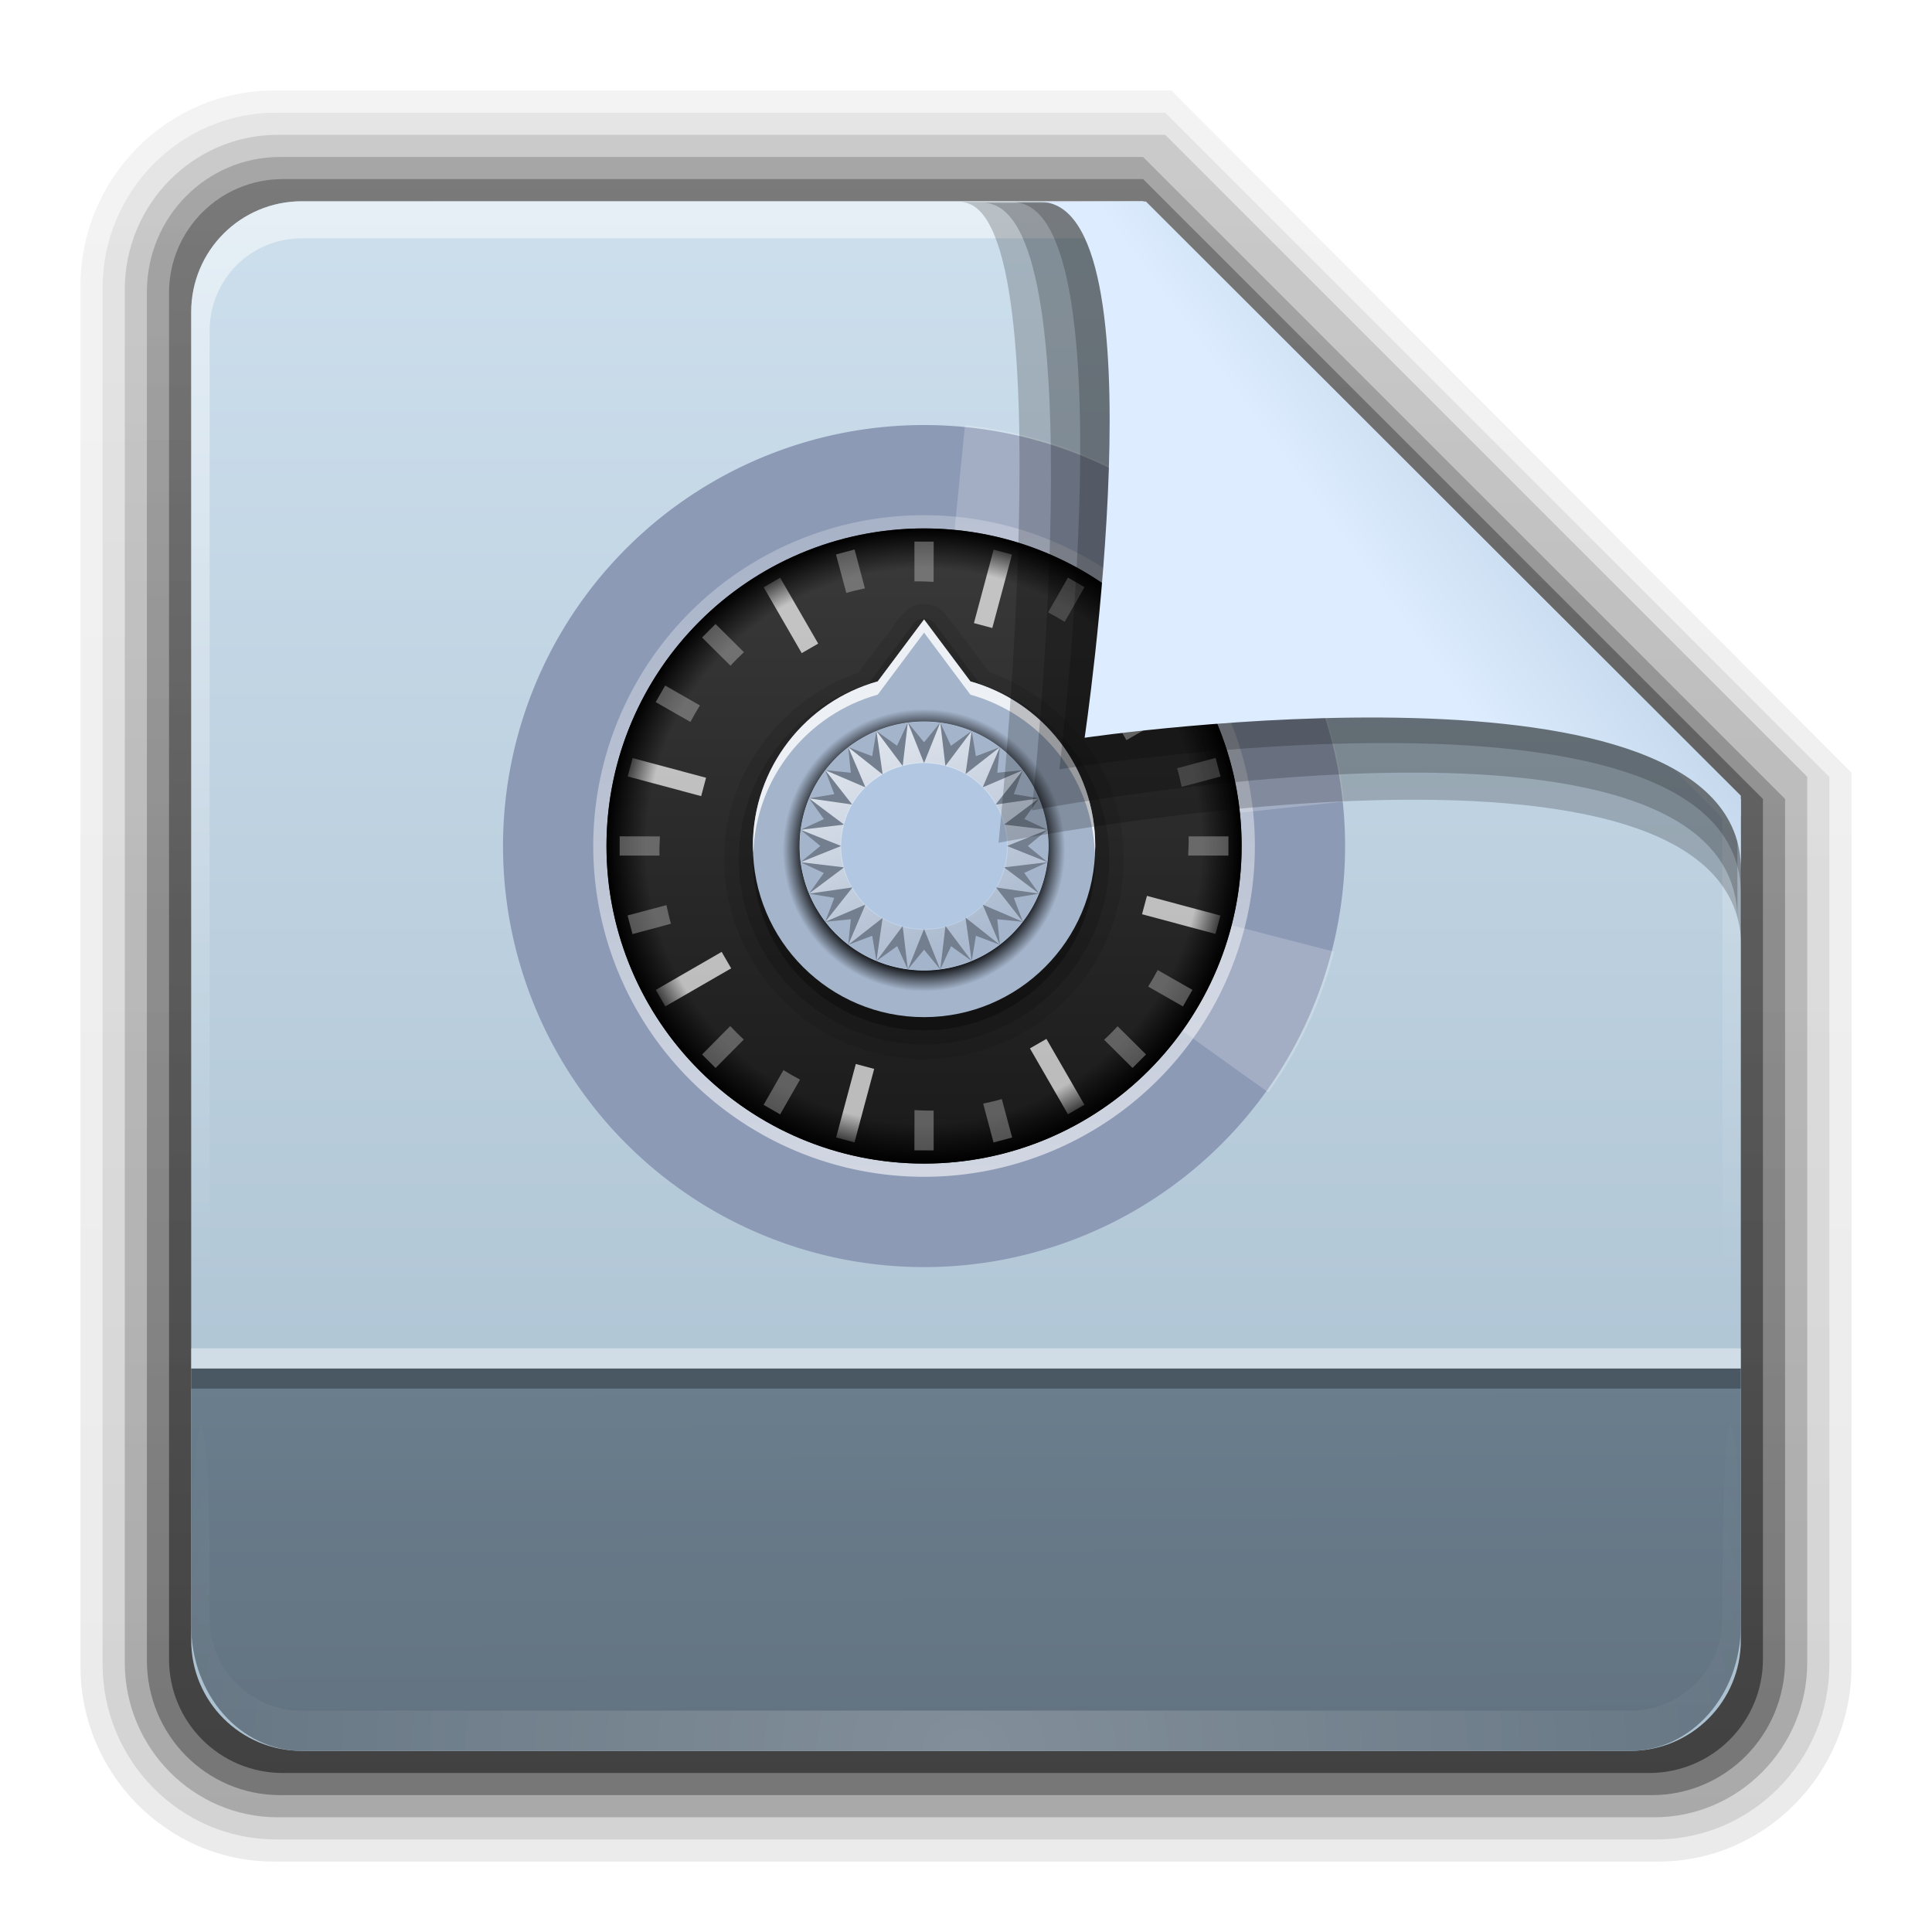 <?xml version="1.0" encoding="UTF-8" standalone="no"?>
<svg
   xmlns:dc="http://purl.org/dc/elements/1.1/"
   xmlns:cc="http://creativecommons.org/ns#"
   xmlns:rdf="http://www.w3.org/1999/02/22-rdf-syntax-ns#"
   xmlns:svg="http://www.w3.org/2000/svg"
   xmlns="http://www.w3.org/2000/svg"
   xmlns:xlink="http://www.w3.org/1999/xlink"
   xmlns:sodipodi="http://sodipodi.sourceforge.net/DTD/sodipodi-0.dtd"
   xmlns:inkscape="http://www.inkscape.org/namespaces/inkscape"
   id="svg2408"
   height="96"
   width="96"
   version="1.0"
   sodipodi:docname="encrypted.svg"
   inkscape:version="0.92.2 2405546, 2018-03-11">
  <sodipodi:namedview
     pagecolor="#ffffff"
     bordercolor="#666666"
     borderopacity="1"
     objecttolerance="10"
     gridtolerance="10"
     guidetolerance="10"
     inkscape:pageopacity="0"
     inkscape:pageshadow="2"
     inkscape:window-width="1920"
     inkscape:window-height="1011"
     id="namedview188"
     showgrid="false"
     inkscape:zoom="4.9166667"
     inkscape:cx="-12.689182"
     inkscape:cy="41.121339"
     inkscape:window-x="0"
     inkscape:window-y="32"
     inkscape:window-maximized="1"
     inkscape:current-layer="svg2408" />
  <defs
     id="defs2410">
    <linearGradient
       id="linearGradient3638">
      <stop
         offset="0"
         style="stop-color:#000000;stop-opacity:1"
         id="stop3640" />
      <stop
         offset="0.259"
         style="stop-color:#000000;stop-opacity:0.498"
         id="stop3646" />
      <stop
         offset="1"
         style="stop-color:#000000;stop-opacity:0"
         id="stop3642" />
    </linearGradient>
    <linearGradient
       id="linearGradient3619">
      <stop
         offset="0"
         style="stop-color:#ffffff;stop-opacity:1"
         id="stop3621" />
      <stop
         offset="0.296"
         style="stop-color:#ffffff;stop-opacity:0.498"
         id="stop3627" />
      <stop
         offset="1"
         style="stop-color:#ffffff;stop-opacity:0"
         id="stop3623" />
    </linearGradient>
    <linearGradient
       gradientTransform="scale(1.006,0.994)"
       gradientUnits="userSpaceOnUse"
       id="ButtonShadow"
       y2="7.017"
       x2="45.448"
       y1="92.54"
       x1="45.448">
      <stop
         offset="0"
         style="stop-color:#000000;stop-opacity:1"
         id="stop3750" />
      <stop
         offset="1"
         style="stop-color:#000000;stop-opacity:0.588"
         id="stop3752" />
    </linearGradient>
    <linearGradient
       id="linearGradient3737">
      <stop
         offset="0"
         style="stop-color:#ffffff;stop-opacity:1"
         id="stop3739" />
      <stop
         offset="1"
         style="stop-color:#ffffff;stop-opacity:0"
         id="stop3741" />
    </linearGradient>
    <filter
       id="filter3174"
       color-interpolation-filters="sRGB">
      <feGaussianBlur
         stdDeviation="1.71"
         id="feGaussianBlur3176" />
    </filter>
    <linearGradient
       gradientUnits="userSpaceOnUse"
       xlink:href="#linearGradient3737"
       id="linearGradient3188"
       y2="63.893"
       x2="36.357"
       y1="6"
       x1="36.357" />
    <filter
       id="filter3794"
       color-interpolation-filters="sRGB"
       height="1.384"
       width="1.384"
       y="-0.192"
       x="-0.192">
      <feGaussianBlur
         stdDeviation="5.28"
         id="feGaussianBlur3796" />
    </filter>
    <linearGradient
       gradientUnits="userSpaceOnUse"
       xlink:href="#linearGradient3737"
       id="linearGradient3613"
       y2="138.661"
       x2="48"
       y1="20.221"
       x1="48" />
    <radialGradient
       gradientTransform="matrix(1.157,0,0,0.996,-7.551,0.197)"
       gradientUnits="userSpaceOnUse"
       xlink:href="#linearGradient3737"
       id="radialGradient3619"
       fy="90.172"
       fx="48"
       r="42"
       cy="90.172"
       cx="48" />
    <clipPath
       id="clipPath3613">
      <rect
         style="fill:#ffffff;fill-opacity:1;fill-rule:nonzero;stroke:none"
         id="rect3615"
         y="6"
         x="6"
         ry="6"
         rx="6"
         height="84"
         width="84" />
    </clipPath>
    <linearGradient
       gradientUnits="userSpaceOnUse"
       xlink:href="#linearGradient3619"
       id="linearGradient3625"
       y2="104"
       x2="40"
       y1="56.209"
       x1="40" />
    <linearGradient
       gradientTransform="translate(0,8)"
       gradientUnits="userSpaceOnUse"
       xlink:href="#linearGradient3638"
       id="linearGradient3644"
       y2="44.091"
       x2="16"
       y1="48"
       x1="16" />
    <linearGradient
       id="linearGradient1428">
      <stop
         offset="0"
         style="stop-color:#3465a4;stop-opacity:1"
         id="stop1430" />
      <stop
         offset="1"
         style="stop-color:#729fcf;stop-opacity:1"
         id="stop1432" />
    </linearGradient>
    <linearGradient
       gradientUnits="userSpaceOnUse"
       xlink:href="#linearGradient1428"
       id="linearGradient3733"
       y2="5.988"
       x2="48"
       y1="56.252"
       x1="48" />
    <filter
       id="filter3743"
       color-interpolation-filters="sRGB">
      <feGaussianBlur
         id="feGaussianBlur3745"
         stdDeviation="0.8" />
    </filter>
    <clipPath
       id="clipPath3739">
      <path
         style="fill:#ffffff;fill-opacity:1;fill-rule:evenodd;stroke:none;display:inline"
         id="path3741"
         d="m 33,1 c -0.277,0 -0.542,0.055 -0.781,0.156 -0.372,0.263 -0.714,0.582 -1,0.938 C 31.081,2.365 31,2.674 31,3 l 0,4.969 c 0.89,1.293 2.374,2.156 4.062,2.156 C 37.789,10.125 40,7.914 40,5.188 40,3.417 39.056,1.871 37.656,1 L 33,1 z m 7.531,0 0.562,0.844 0.469,-0.25 L 42,1.5 l 1.125,0 0.25,0.594 -0.75,0.812 -0.406,0.25 -0.531,0.156 0.25,1.094 0.5,-0.062 0.469,0.062 1.031,0.438 0,0.656 L 42.906,5.969 42.438,6 l -0.5,-0.031 -0.25,1.125 L 42.219,7.25 42.625,7.469 43.375,8.281 43.125,8.875 42,8.906 41.562,8.781 41.094,8.5 l -0.625,0.969 0.375,0.312 0.312,0.406 0.438,1.031 L 41.125,11.688 40.094,11.25 39.688,11 39.375,10.562 l -0.969,0.656 0.25,0.438 0.156,0.5 -0.031,1.062 L 38.156,13.5 37.375,12.719 37.094,12.312 37,11.781 l -1.125,0.25 0.031,0.5 -0.062,0.5 -0.438,1 -0.656,0 -0.469,-1 -0.031,-0.5 0.031,-0.5 -1.125,-0.25 L 33.062,12.312 32.781,12.719 32,13.5 l -0.594,-0.281 -0.062,-1.062 0.156,-0.5 0.25,-0.438 -0.75,-0.5 L 31,19 c 0,1.108 0.892,2 2,2 l 6.844,0 0.281,-0.25 0.469,-0.25 -0.469,-1.156 -0.531,0.188 -0.5,0.031 -1.156,-0.25 -0.156,-0.688 0.969,-0.688 0.5,-0.156 0.531,-0.062 0,-1.219 -0.531,-0.031 -0.5,-0.188 -1,-0.656 0.156,-0.688 1.156,-0.25 0.5,0 0.531,0.188 0.469,-1.156 -0.5,-0.25 -0.406,-0.312 -0.625,-1 0.375,-0.594 1.156,0.188 0.5,0.25 0.406,0.344 0.844,-0.875 -0.344,-0.406 -0.219,-0.469 -0.219,-1.188 0.562,-0.375 1,0.625 0.344,0.375 0.281,0.5 1.125,-0.469 L 44.656,9.531 44.625,9 l 0.25,-1.156 0.688,-0.125 0.688,0.969 0.156,0.469 0.062,0.562 1.219,-0.031 0.031,-0.531 0.188,-0.5 L 48.562,7.688 49.25,7.812 49.531,8.969 49.5,9.5 49.312,10 50.469,10.469 50.719,10 51,9.656 51,3 C 51,1.892 50.108,1 49,1 l -8.469,0 z m -5.5,0.312 c 2.122,0 3.844,1.722 3.844,3.844 C 38.875,7.278 37.153,9 35.031,9 32.91,9 31.188,7.278 31.188,5.156 c 0,-2.122 1.722,-3.844 3.844,-3.844 z m 0,1.719 c -1.242,0 -2.25,0.952 -2.25,2.125 0,1.173 1.008,2.125 2.25,2.125 1.242,0 2.25,-0.952 2.25,-2.125 0,-1.173 -1.008,-2.125 -2.25,-2.125 z m 12.094,8.375 c -1.276,0 -2.46,0.442 -3.406,1.156 l 1.812,1.938 c 0.461,-0.287 1.011,-0.438 1.594,-0.438 0.294,0 0.575,0.046 0.844,0.125 l 1.219,-2.375 C 48.547,11.56 47.855,11.406 47.125,11.406 z m 3.094,0.938 L 49,14.719 c 0.686,0.544 1.114,1.372 1.125,2.312 L 51,17.188 51,12.969 c -0.242,-0.228 -0.502,-0.442 -0.781,-0.625 z m -7.344,1 c -0.873,0.994 -1.406,2.293 -1.406,3.719 0,0.637 0.118,1.241 0.312,1.812 L 44.188,17.781 C 44.132,17.553 44.125,17.307 44.125,17.062 c 0,-0.663 0.199,-1.284 0.562,-1.781 l -1.812,-1.938 z m 4.25,2.75 c -0.535,0 -0.969,0.434 -0.969,0.969 0,0.535 0.434,0.969 0.969,0.969 0.535,0 0.969,-0.434 0.969,-0.969 0,-0.535 -0.434,-0.969 -0.969,-0.969 z m 2.812,2.062 c -0.322,0.824 -1.002,1.465 -1.844,1.75 L 48.25,21 49,21 c 1.108,0 2,-0.892 2,-2 l 0,-0.656 -1.062,-0.188 z m -5.25,0.656 -2.438,1.125 c 0.23,0.39 0.498,0.74 0.812,1.062 l 4,0 -0.125,-0.938 c -0.934,-0.054 -1.735,-0.535 -2.25,-1.25 z" />
    </clipPath>
    <filter
       id="filter3194-1"
       color-interpolation-filters="sRGB"
       height="1.36"
       width="1.36"
       y="-0.18"
       x="-0.18">
      <feGaussianBlur
         id="feGaussianBlur3196-4"
         stdDeviation="1.2" />
    </filter>
    <clipPath
       id="clipPath2849-2">
      <rect
         style="fill:#ffffff;fill-opacity:1;fill-rule:evenodd;stroke:none;display:inline"
         id="rect2851-4"
         y="1"
         x="1"
         ry="2"
         rx="2"
         height="20"
         width="20" />
    </clipPath>
    <clipPath
       id="clipPath6183">
      <rect
         style="fill:#ffffff;fill-opacity:1;fill-rule:evenodd;stroke:none;display:inline"
         id="rect6185"
         y="1"
         x="1"
         ry="2"
         rx="2"
         height="20"
         width="20" />
    </clipPath>
    <linearGradient
       gradientUnits="userSpaceOnUse"
       id="ButtonColor-6"
       y2="0.999"
       x2="10.32"
       y1="21"
       x1="10.32">
      <stop
         offset="0"
         style="stop-color:#afafaf;stop-opacity:1"
         id="stop3189-2" />
      <stop
         offset="1"
         style="stop-color:#d8d8d8;stop-opacity:1"
         id="stop3191-6" />
    </linearGradient>
    <linearGradient
       id="linearGradient3327-8">
      <stop
         offset="0"
         style="stop-color:#000000;stop-opacity:1"
         id="stop3330-7" />
      <stop
         offset="1"
         style="stop-color:#000000;stop-opacity:0"
         id="stop3333-0" />
    </linearGradient>
    <linearGradient
       gradientTransform="matrix(1.017,0,0,1.017,-1.103,-1.103)"
       gradientUnits="userSpaceOnUse"
       id="linearGradient3764"
       y2="5.425"
       x2="58.65"
       y1="122"
       x1="58.65">
      <stop
         offset="0"
         style="stop-color:#969696;stop-opacity:1"
         id="stop3766" />
      <stop
         offset="1"
         style="stop-color:#cacaca;stop-opacity:1"
         id="stop3768" />
    </linearGradient>
    <linearGradient
       gradientUnits="userSpaceOnUse"
       xlink:href="#linearGradient3327-8"
       id="linearGradient4286"
       y2="-9.817"
       x2="11.375"
       y1="22"
       x1="11.375" />
    <linearGradient
       gradientTransform="translate(11.119,-6.258)"
       gradientUnits="userSpaceOnUse"
       xlink:href="#ButtonColor-6"
       id="linearGradient4288"
       y2="7.254"
       x2="-3.061"
       y1="27.258"
       x1="-3.061" />
    <linearGradient
       gradientUnits="userSpaceOnUse"
       xlink:href="#linearGradient3764"
       id="linearGradient4290"
       y2="0.9"
       x2="5"
       y1="21"
       x1="5" />
    <linearGradient
       gradientUnits="userSpaceOnUse"
       xlink:href="#linearGradient3327-8"
       id="linearGradient4320"
       y2="-9.817"
       x2="11.375"
       y1="22"
       x1="11.375" />
    <linearGradient
       gradientTransform="translate(11.119,-6.258)"
       gradientUnits="userSpaceOnUse"
       xlink:href="#ButtonColor-6"
       id="linearGradient4322"
       y2="7.254"
       x2="-3.061"
       y1="27.258"
       x1="-3.061" />
    <linearGradient
       gradientUnits="userSpaceOnUse"
       xlink:href="#linearGradient3764"
       id="linearGradient4324"
       y2="0.9"
       x2="5"
       y1="21"
       x1="5" />
    <linearGradient
       gradientUnits="userSpaceOnUse"
       xlink:href="#linearGradient3327-8"
       id="linearGradient4354"
       y2="-9.817"
       x2="11.375"
       y1="22"
       x1="11.375" />
    <linearGradient
       gradientTransform="translate(11.119,-6.258)"
       gradientUnits="userSpaceOnUse"
       xlink:href="#ButtonColor-6"
       id="linearGradient4356"
       y2="7.254"
       x2="-3.061"
       y1="27.258"
       x1="-3.061" />
    <linearGradient
       gradientUnits="userSpaceOnUse"
       xlink:href="#linearGradient3764"
       id="linearGradient4358"
       y2="0.9"
       x2="5"
       y1="21"
       x1="5" />
    <linearGradient
       gradientTransform="matrix(1.006,0,0,0.994,100,0)"
       gradientUnits="userSpaceOnUse"
       id="ButtonShadow-0"
       y2="7.017"
       x2="45.448"
       y1="92.54"
       x1="45.448">
      <stop
         offset="0"
         style="stop-color:#000000;stop-opacity:1"
         id="stop3750-8" />
      <stop
         offset="1"
         style="stop-color:#000000;stop-opacity:0.588"
         id="stop3752-5-4" />
    </linearGradient>
    <linearGradient
       gradientTransform="matrix(0.881,0,0,0.881,102.247,-91.379)"
       gradientUnits="userSpaceOnUse"
       xlink:href="#ButtonShadow-0"
       id="linearGradient3780"
       y2="90.239"
       x2="32.251"
       y1="6.132"
       x1="32.251" />
    <linearGradient
       gradientTransform="matrix(1.024,0,0,1.012,-1.143,-98.071)"
       gradientUnits="userSpaceOnUse"
       xlink:href="#ButtonShadow-0"
       id="linearGradient3772"
       y2="90.239"
       x2="32.251"
       y1="6.132"
       x1="32.251" />
    <linearGradient
       gradientTransform="matrix(1.024,0,0,1.012,-1.143,-98.071)"
       gradientUnits="userSpaceOnUse"
       xlink:href="#ButtonShadow-0"
       id="linearGradient3725"
       y2="90.239"
       x2="32.251"
       y1="6.132"
       x1="32.251" />
    <linearGradient
       gradientTransform="matrix(0.857,0,0,0.857,103.39,-90.236)"
       gradientUnits="userSpaceOnUse"
       xlink:href="#ButtonShadow-0"
       id="linearGradient3721-0"
       y2="90.239"
       x2="32.251"
       y1="6.132"
       x1="32.251" />
    <linearGradient
       gradientTransform="matrix(1.024,0,0,1.012,-1.143,-98.071)"
       gradientUnits="userSpaceOnUse"
       xlink:href="#ButtonShadow-0"
       id="linearGradient3059"
       y2="90.239"
       x2="32.251"
       y1="6.132"
       x1="32.251" />
    <linearGradient
       xlink:href="#linearGradient3327-8"
       id="linearGradient5869"
       gradientUnits="userSpaceOnUse"
       gradientTransform="matrix(2.168,0,0,2.246,141.948,-68.59)"
       x1="-51.786"
       y1="53.514"
       x2="-51.786"
       y2="3.634" />
    <linearGradient
       xlink:href="#linearGradient9235"
       id="linearGradient5873"
       gradientUnits="userSpaceOnUse"
       gradientTransform="matrix(2.666,0,0,2.647,-143.333,-66.05)"
       x1="97.539"
       y1="8.81"
       x2="97.539"
       y2="44.261" />
    <linearGradient
       id="linearGradient9235">
      <stop
         id="stop9237"
         style="stop-color:#ffffff;stop-opacity:1"
         offset="0" />
      <stop
         id="stop9239"
         style="stop-color:#ffffff;stop-opacity:0.235"
         offset="0.109" />
      <stop
         id="stop9241"
         style="stop-color:#ffffff;stop-opacity:0.157"
         offset="0.979" />
      <stop
         id="stop9243"
         style="stop-color:#ffffff;stop-opacity:0.392"
         offset="1" />
    </linearGradient>
    <linearGradient
       xlink:href="#linearGradient5048-585"
       id="linearGradient5875"
       gradientUnits="userSpaceOnUse"
       gradientTransform="matrix(0.213,0,0,0.066,-13.148,75.519)"
       x1="302.857"
       y1="366.648"
       x2="302.857"
       y2="609.505" />
    <linearGradient
       id="linearGradient5048-585">
      <stop
         id="stop2667"
         style="stop-color:#000000;stop-opacity:0"
         offset="0" />
      <stop
         id="stop2669"
         style="stop-color:#000000;stop-opacity:1"
         offset="0.5" />
      <stop
         id="stop2671"
         style="stop-color:#000000;stop-opacity:0"
         offset="1" />
    </linearGradient>
    <radialGradient
       xlink:href="#linearGradient3327-8"
       id="radialGradient5877"
       gradientUnits="userSpaceOnUse"
       gradientTransform="matrix(0.083,0,0,0.066,65.629,75.519)"
       cx="605.714"
       cy="486.648"
       fx="605.714"
       fy="486.648"
       r="117.143" />
    <radialGradient
       xlink:href="#linearGradient3327-8"
       id="radialGradient5879"
       gradientUnits="userSpaceOnUse"
       gradientTransform="matrix(-0.083,0,0,0.066,62.348,75.519)"
       cx="605.714"
       cy="486.648"
       fx="605.714"
       fy="486.648"
       r="117.143" />
    <linearGradient
       xlink:href="#linearGradient4632-0-6-4"
       id="linearGradient5883"
       gradientUnits="userSpaceOnUse"
       gradientTransform="matrix(1,0,0,1.027,147,-70.187)"
       x1="-91"
       y1="44"
       x2="-91"
       y2="119.06" />
    <linearGradient
       id="linearGradient4632-0-6-4">
      <stop
         style="stop-color:#55a7f3;stop-opacity:1;"
         offset="0"
         id="stop4634-4-4-7" />
      <stop
         style="stop-color:#1374cf;stop-opacity:1;"
         offset="1"
         id="stop4636-3-1-5" />
    </linearGradient>
    <linearGradient
       xlink:href="#linearGradient6129-963-697-142-998-580-273"
       id="linearGradient5887"
       gradientUnits="userSpaceOnUse"
       gradientTransform="matrix(3.037,0,0,2.691,-8.883,-65.365)"
       x1="22.935"
       y1="49.629"
       x2="22.935"
       y2="36.599" />
    <linearGradient
       id="linearGradient6129-963-697-142-998-580-273">
      <stop
         id="stop2661"
         style="stop-color:#0a0a0a;stop-opacity:0.498"
         offset="0" />
      <stop
         id="stop2663"
         style="stop-color:#0a0a0a;stop-opacity:0"
         offset="1" />
    </linearGradient>
    <linearGradient
       xlink:href="#linearGradient8272"
       id="linearGradient5891"
       gradientUnits="userSpaceOnUse"
       gradientTransform="matrix(2.666,0,0,2.717,-143.333,-69.199)"
       x1="97.539"
       y1="16.962"
       x2="97.539"
       y2="44.261" />
    <linearGradient
       id="linearGradient8272">
      <stop
         offset="0"
         style="stop-color:#ffffff;stop-opacity:1"
         id="stop8274" />
      <stop
         offset="0.022"
         style="stop-color:#ffffff;stop-opacity:0.235"
         id="stop8276" />
      <stop
         offset="0.979"
         style="stop-color:#ffffff;stop-opacity:0.157"
         id="stop8278" />
      <stop
         offset="1"
         style="stop-color:#ffffff;stop-opacity:0.392"
         id="stop8280" />
    </linearGradient>
    <linearGradient
       y2="609.505"
       x2="302.857"
       y1="366.648"
       x1="302.857"
       gradientTransform="matrix(0.213,0,0,0.066,-13.148,75.519)"
       gradientUnits="userSpaceOnUse"
       id="linearGradient5875-2"
       xlink:href="#linearGradient5048-585" />
    <radialGradient
       r="117.143"
       fy="486.648"
       fx="605.714"
       cy="486.648"
       cx="605.714"
       gradientTransform="matrix(0.083,0,0,0.066,65.629,75.519)"
       gradientUnits="userSpaceOnUse"
       id="radialGradient5877-3"
       xlink:href="#linearGradient3327-8" />
    <radialGradient
       r="117.143"
       fy="486.648"
       fx="605.714"
       cy="486.648"
       cx="605.714"
       gradientTransform="matrix(-0.083,0,0,0.066,62.348,75.519)"
       gradientUnits="userSpaceOnUse"
       id="radialGradient5879-6"
       xlink:href="#linearGradient3327-8" />
    <linearGradient
       xlink:href="#linearGradient5048-585"
       id="linearGradient5875-6"
       gradientUnits="userSpaceOnUse"
       gradientTransform="matrix(0.213,0,0,0.066,-13.148,75.519)"
       x1="302.857"
       y1="366.648"
       x2="302.857"
       y2="609.505" />
    <radialGradient
       xlink:href="#linearGradient3327-8"
       id="radialGradient5877-0"
       gradientUnits="userSpaceOnUse"
       gradientTransform="matrix(0.083,0,0,0.066,65.629,75.519)"
       cx="605.714"
       cy="486.648"
       fx="605.714"
       fy="486.648"
       r="117.143" />
    <radialGradient
       xlink:href="#linearGradient3327-8"
       id="radialGradient5879-4"
       gradientUnits="userSpaceOnUse"
       gradientTransform="matrix(-0.083,0,0,0.066,62.348,75.519)"
       cx="605.714"
       cy="486.648"
       fx="605.714"
       fy="486.648"
       r="117.143" />
    <linearGradient
       xlink:href="#linearGradient3327-8"
       id="linearGradient6758"
       gradientUnits="userSpaceOnUse"
       gradientTransform="matrix(2.168,0,0,2.246,141.949,-68.559)"
       x1="-51.786"
       y1="53.514"
       x2="-51.786"
       y2="3.634" />
    <linearGradient
       xlink:href="#linearGradient9235"
       id="linearGradient6755"
       gradientUnits="userSpaceOnUse"
       gradientTransform="matrix(2.666,0,0,2.647,-143.333,-66.018)"
       x1="97.539"
       y1="8.81"
       x2="97.539"
       y2="44.261" />
    <linearGradient
       xlink:href="#linearGradient5048-585"
       id="linearGradient22546"
       gradientUnits="userSpaceOnUse"
       gradientTransform="matrix(0.213,0,0,0.066,-13.148,75.519)"
       x1="302.857"
       y1="366.648"
       x2="302.857"
       y2="609.505" />
    <radialGradient
       xlink:href="#linearGradient3327-8"
       id="radialGradient22548"
       gradientUnits="userSpaceOnUse"
       gradientTransform="matrix(0.083,0,0,0.066,65.629,75.519)"
       cx="605.714"
       cy="486.648"
       fx="605.714"
       fy="486.648"
       r="117.143" />
    <radialGradient
       xlink:href="#linearGradient3327-8"
       id="radialGradient22550"
       gradientUnits="userSpaceOnUse"
       gradientTransform="matrix(-0.083,0,0,0.066,62.348,75.519)"
       cx="605.714"
       cy="486.648"
       fx="605.714"
       fy="486.648"
       r="117.143" />
    <linearGradient
       y2="119.06"
       x2="-91"
       y1="44"
       x1="-91"
       gradientTransform="matrix(1,0,0,0.813,147,-44.693)"
       gradientUnits="userSpaceOnUse"
       id="linearGradient6563"
       xlink:href="#linearGradient4632-0-6-4-6" />
    <linearGradient
       id="linearGradient4632-0-6-4-6">
      <stop
         style="stop-color:#5aa9f2;stop-opacity:1;"
         offset="0"
         id="stop4634-4-4-7-1" />
      <stop
         style="stop-color:#1374cf;stop-opacity:1;"
         offset="1"
         id="stop4636-3-1-5-7" />
    </linearGradient>
    <linearGradient
       y2="36.599"
       x2="22.935"
       y1="49.629"
       x1="22.935"
       gradientTransform="matrix(3.037,0,0,2.139,-8.883,-41.085)"
       gradientUnits="userSpaceOnUse"
       id="linearGradient6618"
       xlink:href="#linearGradient6129-963-697-142-998-580-273" />
    <linearGradient
       xlink:href="#linearGradient8272"
       id="linearGradient5329-6"
       gradientUnits="userSpaceOnUse"
       gradientTransform="matrix(2.666,0,0,2.137,-143.311,-43.45)"
       x1="97.539"
       y1="16.962"
       x2="97.539"
       y2="44.261" />
    <radialGradient
       xlink:href="#linearGradient3327-8"
       id="radialGradient5877-38"
       gradientUnits="userSpaceOnUse"
       gradientTransform="matrix(0.083,0,0,0.066,65.629,75.519)"
       cx="605.714"
       cy="486.648"
       fx="605.714"
       fy="486.648"
       r="117.143" />
    <radialGradient
       xlink:href="#linearGradient3327-8"
       id="radialGradient5879-8"
       gradientUnits="userSpaceOnUse"
       gradientTransform="matrix(-0.083,0,0,0.066,62.348,75.519)"
       cx="605.714"
       cy="486.648"
       fx="605.714"
       fy="486.648"
       r="117.143" />
    <linearGradient
       y2="609.505"
       x2="302.857"
       y1="366.648"
       x1="302.857"
       gradientTransform="matrix(0.213,0,0,0.066,-13.148,75.519)"
       gradientUnits="userSpaceOnUse"
       id="linearGradient5875-3"
       xlink:href="#linearGradient5048-585" />
    <radialGradient
       r="117.143"
       fy="486.648"
       fx="605.714"
       cy="486.648"
       cx="605.714"
       gradientTransform="matrix(0.083,0,0,0.066,65.629,75.519)"
       gradientUnits="userSpaceOnUse"
       id="radialGradient5877-2"
       xlink:href="#linearGradient3327-8" />
    <radialGradient
       r="117.143"
       fy="486.648"
       fx="605.714"
       cy="486.648"
       cx="605.714"
       gradientTransform="matrix(-0.083,0,0,0.066,62.348,75.519)"
       gradientUnits="userSpaceOnUse"
       id="radialGradient5879-1"
       xlink:href="#linearGradient3327-8" />
    <linearGradient
       y2="609.505"
       x2="302.857"
       y1="366.648"
       x1="302.857"
       gradientTransform="matrix(0.213,0,0,0.066,-13.148,75.519)"
       gradientUnits="userSpaceOnUse"
       id="linearGradient5875-7"
       xlink:href="#linearGradient5048-585" />
    <radialGradient
       r="117.143"
       fy="486.648"
       fx="605.714"
       cy="486.648"
       cx="605.714"
       gradientTransform="matrix(0.083,0,0,0.066,65.629,75.519)"
       gradientUnits="userSpaceOnUse"
       id="radialGradient5877-6"
       xlink:href="#linearGradient3327-8" />
    <radialGradient
       r="117.143"
       fy="486.648"
       fx="605.714"
       cy="486.648"
       cx="605.714"
       gradientTransform="matrix(-0.083,0,0,0.066,62.348,75.519)"
       gradientUnits="userSpaceOnUse"
       id="radialGradient5879-2"
       xlink:href="#linearGradient3327-8" />
    <linearGradient
       xlink:href="#linearGradient5048-585"
       id="linearGradient5875-39"
       gradientUnits="userSpaceOnUse"
       gradientTransform="matrix(0.213,0,0,0.066,-13.148,75.519)"
       x1="302.857"
       y1="366.648"
       x2="302.857"
       y2="609.505" />
    <radialGradient
       xlink:href="#linearGradient3327-8"
       id="radialGradient5877-9"
       gradientUnits="userSpaceOnUse"
       gradientTransform="matrix(0.083,0,0,0.066,65.629,75.519)"
       cx="605.714"
       cy="486.648"
       fx="605.714"
       fy="486.648"
       r="117.143" />
    <radialGradient
       xlink:href="#linearGradient3327-8"
       id="radialGradient5879-3"
       gradientUnits="userSpaceOnUse"
       gradientTransform="matrix(-0.083,0,0,0.066,62.348,75.519)"
       cx="605.714"
       cy="486.648"
       fx="605.714"
       fy="486.648"
       r="117.143" />
    <linearGradient
       y2="609.505"
       x2="302.857"
       y1="366.648"
       x1="302.857"
       gradientTransform="matrix(0.213,0,0,0.066,-13.148,75.519)"
       gradientUnits="userSpaceOnUse"
       id="linearGradient5875-67"
       xlink:href="#linearGradient5048-585" />
    <radialGradient
       r="117.143"
       fy="486.648"
       fx="605.714"
       cy="486.648"
       cx="605.714"
       gradientTransform="matrix(0.083,0,0,0.066,65.629,75.519)"
       gradientUnits="userSpaceOnUse"
       id="radialGradient5877-8"
       xlink:href="#linearGradient3327-8" />
    <radialGradient
       r="117.143"
       fy="486.648"
       fx="605.714"
       cy="486.648"
       cx="605.714"
       gradientTransform="matrix(-0.083,0,0,0.066,62.348,75.519)"
       gradientUnits="userSpaceOnUse"
       id="radialGradient5879-7"
       xlink:href="#linearGradient3327-8" />
    <linearGradient
       y2="609.505"
       x2="302.857"
       y1="366.648"
       x1="302.857"
       gradientTransform="matrix(0.213,0,0,0.066,-13.148,75.519)"
       gradientUnits="userSpaceOnUse"
       id="linearGradient5875-21"
       xlink:href="#linearGradient5048-585" />
    <radialGradient
       r="117.143"
       fy="486.648"
       fx="605.714"
       cy="486.648"
       cx="605.714"
       gradientTransform="matrix(0.083,0,0,0.066,65.629,75.519)"
       gradientUnits="userSpaceOnUse"
       id="radialGradient5877-1"
       xlink:href="#linearGradient3327-8" />
    <radialGradient
       r="117.143"
       fy="486.648"
       fx="605.714"
       cy="486.648"
       cx="605.714"
       gradientTransform="matrix(-0.083,0,0,0.066,62.348,75.519)"
       gradientUnits="userSpaceOnUse"
       id="radialGradient5879-49"
       xlink:href="#linearGradient3327-8" />
    <radialGradient
       cx="48"
       cy="90.172"
       r="42"
       fx="48"
       fy="90.172"
       id="radialGradient2903"
       xlink:href="#linearGradient3737"
       gradientUnits="userSpaceOnUse"
       gradientTransform="matrix(1.157,0,0,0.996,-7.551,0.197)" />
    <linearGradient
       x1="8"
       y1="16"
       x2="8"
       y2="48"
       id="linearGradient5613"
       xlink:href="#linearGradient3737"
       gradientUnits="userSpaceOnUse" />
    <clipPath
       id="clipPath3870">
      <path
         d="m 24,6 v 84 h 60 c 3.324,0 6,-2.676 6,-6 V 12 C 90,8.676 87.324,6 84,6 Z"
         id="path3872"
         style="fill:#ff00ff;fill-opacity:1;fill-rule:nonzero;stroke:none" />
    </clipPath>
    <filter
       style="color-interpolation-filters:sRGB"
       x="-0.192"
       y="-0.192"
       width="1.384"
       height="1.384"
       id="filter3794-7">
      <feGaussianBlur
         id="feGaussianBlur3796-5"
         stdDeviation="5.28" />
    </filter>
    <clipPath
       id="clipPath3876">
      <path
         d="M 12,6 C 8.676,6 6,8.676 6,12 v 72 c 0,3.324 2.676,6 6,6 H 24 V 6 Z"
         id="path3878"
         style="fill:#ff0000;fill-opacity:1;fill-rule:nonzero;stroke:none" />
    </clipPath>
    <filter
       style="color-interpolation-filters:sRGB"
       x="-0.192"
       y="-0.192"
       width="1.384"
       height="1.384"
       id="filter1474">
      <feGaussianBlur
         id="feGaussianBlur1472"
         stdDeviation="5.28" />
    </filter>
    <linearGradient
       x1="48"
       y1="90"
       x2="48"
       y2="5.988"
       id="linearGradient3706"
       xlink:href="#linearGradient3700"
       gradientUnits="userSpaceOnUse"
       gradientTransform="translate(8)" />
    <linearGradient
       id="linearGradient3700">
      <stop
         id="stop3702"
         style="stop-color:#e6e6e6;stop-opacity:1"
         offset="0" />
      <stop
         id="stop3704"
         style="stop-color:#f5f5f5;stop-opacity:1"
         offset="1" />
    </linearGradient>
    <linearGradient
       x1="7.371"
       y1="51.47"
       x2="23.766"
       y2="51.433"
       id="linearGradient3748"
       xlink:href="#linearGradient3742"
       gradientUnits="userSpaceOnUse"
       gradientTransform="matrix(0,-1.039,0.917,0,4,93.233)" />
    <linearGradient
       id="linearGradient3742">
      <stop
         id="stop3744"
         style="stop-color:#637381;stop-opacity:1"
         offset="0" />
      <stop
         id="stop3746"
         style="stop-color:#6a7e8d;stop-opacity:1"
         offset="1" />
    </linearGradient>
    <linearGradient
       xlink:href="#ButtonShadow-0"
       id="linearGradient1974"
       gradientUnits="userSpaceOnUse"
       gradientTransform="matrix(0.89,0,0,-0.889,101.829,91.764)"
       x1="32.251"
       y1="6.132"
       x2="32.251"
       y2="90.239" />
    <linearGradient
       xlink:href="#ButtonShadow-0"
       id="linearGradient1976"
       gradientUnits="userSpaceOnUse"
       gradientTransform="matrix(0.887,0,0,-0.886,101.972,91.632)"
       x1="32.251"
       y1="6.132"
       x2="32.251"
       y2="90.239" />
    <linearGradient
       xlink:href="#ButtonShadow-0"
       id="linearGradient1978"
       gradientUnits="userSpaceOnUse"
       gradientTransform="matrix(0.884,0,0,-0.884,102.091,91.523)"
       x1="32.251"
       y1="6.132"
       x2="32.251"
       y2="90.239" />
    <linearGradient
       xlink:href="#linearGradient3737"
       id="linearGradient1980"
       gradientUnits="userSpaceOnUse"
       x1="48"
       y1="20.221"
       x2="48"
       y2="138.661" />
    <linearGradient
       xlink:href="#linearGradient3737"
       id="linearGradient1982"
       gradientUnits="userSpaceOnUse"
       x1="36.357"
       y1="6"
       x2="36.357"
       y2="63.893" />
    <linearGradient
       x1="48"
       y1="90"
       x2="48"
       y2="5.988"
       id="linearGradient3617"
       xlink:href="#ButtonColor-7"
       gradientUnits="userSpaceOnUse"
       gradientTransform="matrix(0.833,0,0,0.833,38.043,-118.812)" />
    <linearGradient
       x1="10.32"
       y1="21"
       x2="10.32"
       y2="0.999"
       id="ButtonColor-7"
       gradientUnits="userSpaceOnUse">
      <stop
         id="stop3189"
         style="stop-color:#a8bece;stop-opacity:1"
         offset="0" />
      <stop
         id="stop3191"
         style="stop-color:#cddfed;stop-opacity:1"
         offset="1" />
    </linearGradient>
    <radialGradient
       cx="48"
       cy="90.172"
       r="42"
       fx="48"
       fy="90.172"
       id="radialGradient3619-6"
       xlink:href="#linearGradient3737"
       gradientUnits="userSpaceOnUse"
       gradientTransform="matrix(1.061,0,0,0.917,-2.922,4.342)" />
    <linearGradient
       xlink:href="#linearGradient3737"
       id="linearGradient2015"
       gradientUnits="userSpaceOnUse"
       x1="36.357"
       y1="6"
       x2="36.357"
       y2="63.893"
       gradientTransform="matrix(0.833,0,0,0.837,38.043,-118.833)" />
    <linearGradient
       x1="32.892"
       y1="8.059"
       gradientTransform="matrix(2.512,0,0,2.557,-16.741,5.05)"
       x2="36.358"
       gradientUnits="userSpaceOnUse"
       y2="5.457"
       id="linearGradient3225">
      <stop
         offset="0"
         style="stop-color:#ddecff;stop-opacity:1"
         id="stop8591" />
      <stop
         offset="1"
         style="stop-color:#bfd3e6;stop-opacity:1"
         id="stop8593" />
    </linearGradient>
    <linearGradient
       x1="32.892"
       y1="8.059"
       gradientTransform="matrix(1.852,0,0,1.889,0.669,5.57)"
       x2="36.358"
       gradientUnits="userSpaceOnUse"
       y2="5.457"
       id="linearGradient3225-3">
      <stop
         offset="0"
         style="stop-color:#fefefe"
         id="stop8591-6" />
      <stop
         offset="1"
         style="stop-color:#cbcbcb"
         id="stop8593-7" />
    </linearGradient>
    <clipPath
       id="clipPath4009">
      <path
         inkscape:connector-curvature="0"
         style="fill:#ff0000;fill-opacity:1;stroke:none"
         id="path4011"
         transform="matrix(1.415,-0.817,0.817,1.415,-56.163,21.859)"
         d="m 67.428,45.745 a 20.203,20.203 0 1 1 -40.406,0 20.203,20.203 0 1 1 40.406,0 z" />
    </clipPath>
    <filter
       id="filter4021"
       height="1.217"
       width="1.172"
       y="-0.109"
       x="-0.086"
       style="color-interpolation-filters:sRGB">
      <feGaussianBlur
         stdDeviation="2.356"
         id="feGaussianBlur4023" />
    </filter>
    <linearGradient
       gradientTransform="matrix(0,-1.188,1.188,0,-4.766,102.522)"
       gradientUnits="userSpaceOnUse"
       xlink:href="#linearGradient3737"
       id="linearGradient4050"
       y2="45.745"
       x2="94.365"
       y1="45.745"
       x1="27.022" />
    <linearGradient
       gradientTransform="matrix(0,-1.14,1.14,0,-2.593,100.278)"
       gradientUnits="userSpaceOnUse"
       xlink:href="#linearGradient3954"
       id="linearGradient3960"
       y2="45.745"
       x2="67.428"
       y1="45.745"
       x1="27.022" />
    <linearGradient
       id="linearGradient3954">
      <stop
         offset="0"
         style="stop-color:#1a1a1a;stop-opacity:1"
         id="stop3956" />
      <stop
         offset="1"
         style="stop-color:#3a3a3a;stop-opacity:1"
         id="stop3958" />
    </linearGradient>
    <radialGradient
       gradientTransform="matrix(0.507,0,0,0.507,25.618,23.545)"
       gradientUnits="userSpaceOnUse"
       xlink:href="#linearGradient3840"
       id="radialGradient3838"
       fy="45.745"
       fx="47.225"
       r="20.203"
       cy="45.745"
       cx="47.225" />
    <linearGradient
       id="linearGradient3840">
      <stop
         offset="0"
         style="stop-color:#000000;stop-opacity:0"
         id="stop3842" />
      <stop
         offset="0.828"
         style="stop-color:#000000;stop-opacity:1"
         id="stop3844" />
      <stop
         offset="1"
         style="stop-color:#000000;stop-opacity:0"
         id="stop3846" />
    </linearGradient>
    <radialGradient
       gradientTransform="matrix(0.853,0,0,-0.853,8.614,87.384)"
       gradientUnits="userSpaceOnUse"
       xlink:href="#linearGradient3971"
       id="radialGradient4046"
       fy="48"
       fx="48"
       r="27"
       cy="48"
       cx="48" />
    <linearGradient
       id="linearGradient3971">
      <stop
         offset="0"
         style="stop-color:#000000;stop-opacity:0"
         id="stop3973" />
      <stop
         offset="0.874"
         style="stop-color:#000000;stop-opacity:0"
         id="stop3979" />
      <stop
         offset="1"
         style="stop-color:#000000;stop-opacity:1"
         id="stop3975" />
    </linearGradient>
    <linearGradient
       gradientTransform="matrix(0.752,0,0,0.752,13.456,10.319)"
       gradientUnits="userSpaceOnUse"
       xlink:href="#linearGradient3737"
       id="linearGradient4170"
       y2="48"
       x2="60"
       y1="48"
       x1="36" />
    <linearGradient
       gradientTransform="matrix(0.752,0,0,0.752,13.456,10.319)"
       gradientUnits="userSpaceOnUse"
       xlink:href="#linearGradient3737"
       id="linearGradient4262"
       y2="59.906"
       x2="53.53"
       y1="36.094"
       x1="41.713" />
  </defs>
  <g
     style="display:none"
     id="layer2">
    <rect
       style="opacity:0.9;fill:url(#ButtonShadow);fill-opacity:1;fill-rule:nonzero;stroke:none;filter:url(#filter3174)"
       id="rect3745"
       y="7"
       x="5"
       ry="6"
       rx="6"
       height="85"
       width="86" />
  </g>
  <g
     transform="matrix(1.1,0,0,1.1,-110.986,-5.503)"
     id="layer5"
     style="display:inline">
    <path
       d="m 113.249,89.093 c -4.789,0 -8.717,-3.971 -8.717,-8.813 V 17.906 c 0,-4.842 3.928,-8.813 8.717,-8.813 h 40.566 l 30.717,30.813 v 40.375 c 0,4.842 -3.928,8.813 -8.717,8.813 z"
       id="path3786"
       style="display:inline;opacity:0.08;fill:url(#linearGradient1974);fill-opacity:1;fill-rule:nonzero;stroke:none;stroke-width:0.874" />
    <path
       d="m 113.354,88.093 c -4.306,0 -7.822,-3.555 -7.822,-7.909 V 18.003 c 0,-4.354 3.516,-7.909 7.822,-7.909 h 40.178 l 30,30 v 40.091 c 0,4.354 -3.516,7.909 -7.822,7.909 z"
       id="path3778"
       style="display:inline;opacity:0.1;fill:url(#linearGradient1976);fill-opacity:1;fill-rule:nonzero;stroke:none;stroke-width:0.871" />
    <path
       d="m 113.442,87.093 c -3.808,0 -6.909,-3.137 -6.909,-6.989 V 18.082 c 0,-3.852 3.101,-6.989 6.909,-6.989 h 40.091 l 29,29 v 40.011 c 0,3.852 -3.101,6.989 -6.909,6.989 z"
       id="path3770"
       style="display:inline;opacity:0.2;fill:url(#linearGradient1978);fill-opacity:1;fill-rule:nonzero;stroke:none;stroke-width:0.869" />
    <path
       transform="scale(1,-1)"
       style="display:inline;opacity:0.3;fill:url(#linearGradient3780);fill-opacity:1;fill-rule:nonzero;stroke:none;stroke-width:0.866"
       d="m 113.556,-86.093 h 61.953 c 3.337,0 6.023,2.718 6.023,6.094 v 38.906 l -29,29 h -38.977 c -3.337,0 -6.023,-2.718 -6.023,-6.094 v -61.812 c 0,-3.376 2.686,-6.094 6.023,-6.094 z"
       id="rect3723" />
    <path
       transform="scale(1,-1)"
       style="display:inline;opacity:0.45;fill:url(#linearGradient3721-0);fill-opacity:1;fill-rule:nonzero;stroke:none;stroke-width:0.857"
       d="m 113.675,-85.093 h 61.714 c 2.849,0 5.143,2.294 5.143,5.143 v 38.857 l -28,28 h -38.857 c -2.849,0 -5.143,-2.294 -5.143,-5.143 v -61.714 c 0,-2.849 2.294,-5.143 5.143,-5.143 z"
       id="rect3716" />
  </g>
  <g
     transform="translate(93.442,-5.274)"
     id="layer1-5"
     style="display:inline" />
  <g
     style="opacity:1"
     transform="matrix(1.1,0,0,1.1,-37.847,135.194)"
     id="layer1">
    <path
       style="fill:url(#linearGradient3617);fill-opacity:1;fill-rule:nonzero;stroke:none;stroke-width:0.833"
       d="M 48.043,-113.812 H 86.043 l 27,27 v 38 c 0,2.77 -2.23,5 -5,5 H 48.043 c -2.77,0 -5,-2.23 -5,-5 v -60 c 0,-2.77 2.23,-5 5,-5 z"
       id="rect2419-1" />
    <path
       d="m 48.043,-113.812 c -2.77,0 -5,2.239 -5,5.021 v 1.674 54.9 c 3.856,8.138 0.998,5.789 0.833,0.837 v -54.9 -1.674 c 0,-2.328 1.848,-4.184 4.167,-4.184 h 1.667 34.667 1.667 l 26.167,26.184 v 1.674 32.9 c -2.346,6.154 0.833,6.971 0.833,-0.837 V -85.118 -86.792 l -27,-27.021 z"
       id="rect3728-7"
       style="opacity:0.5;fill:url(#linearGradient2015);fill-opacity:1;fill-rule:nonzero;stroke:none;stroke-width:0.835" />
  </g>
  <g
     id="layer4-1"
     style="display:inline"
     transform="matrix(0.685,0,0,0.685,11.962,10.232)">
    <path
       inkscape:connector-curvature="0"
       style="display:inline;fill:#8c9ab6;fill-opacity:1;stroke:none"
       id="path3870"
       d="M 76.017,31.165 A 30.541,30.541 0 1 1 23.118,61.707 30.541,30.541 0 1 1 76.017,31.165 Z" />
    <g
       style="display:inline;filter:url(#filter4021)"
       id="g3999"
       clip-path="url(#clipPath4009)"
       transform="matrix(0.931,0,0,0.931,4.875,1.744)">
      <path
         inkscape:connector-curvature="0"
         style="opacity:0.2;fill:#ffffff;fill-opacity:1;stroke:none"
         id="path3993"
         transform="matrix(1.3223889e-8,-1.633,1.633,1.3223889e-8,-26.773,125.168)"
         d="M 67.328,47.745 A 20.203,20.203 0 0 1 49.377,65.833 l -2.152,-20.088 z" />
      <path
         inkscape:connector-curvature="0"
         style="opacity:0.2;fill:#ffffff;fill-opacity:1;stroke:none"
         id="path3995"
         transform="matrix(1.633,1.3223889e-8,-1.3223889e-8,1.633,-29.107,-26.712)"
         d="m 66.786,50.796 a 20.203,20.203 0 0 1 -3.137,6.713 L 47.225,45.745 Z" />
    </g>
    <path
       inkscape:connector-curvature="0"
       style="display:inline;opacity:0.6;fill:url(#linearGradient4050);fill-opacity:1;stroke:none"
       id="path4040"
       d="m 49.568,22.434 a 23.996,23.996 0 0 1 0,47.993 23.996,23.996 0 1 1 0,-47.993 z" />
    <path
       inkscape:connector-curvature="0"
       style="display:inline;fill:url(#linearGradient3960);fill-opacity:1;stroke:none"
       id="path3898"
       d="m 49.568,23.394 a 23.036,23.036 0 0 1 0,46.073 23.036,23.036 0 1 1 0,-46.073 z" />
    <path
       inkscape:connector-curvature="0"
       style="display:inline;opacity:0.1;fill:#000000;fill-opacity:1;stroke:none"
       id="path4031"
       d="m 49.328,28.883 c -1.336,0.195 -1.856,1.574 -2.654,2.484 -0.625,0.832 -1.25,1.663 -1.876,2.495 -5.548,1.863 -9.688,7.345 -9.716,13.234 -0.21,6.097 3.909,12.002 9.681,13.96 5.457,2.003 12.01,0.265 15.749,-4.196 4.015,-4.486 4.72,-11.573 1.55,-16.714 -1.727,-2.969 -4.616,-5.152 -7.779,-6.354 -1.133,-1.455 -2.179,-3.002 -3.367,-4.399 -0.431,-0.402 -1.009,-0.553 -1.59,-0.51 z" />
    <path
       inkscape:connector-curvature="0"
       style="display:inline;opacity:0.15;fill:#000000;fill-opacity:1;stroke:none"
       id="path4027"
       d="m 49.598,29.933 a 1.006,1.006 0 0 0 -0.84,0.42 l -3.24,4.319 c -5.422,1.725 -9.389,6.735 -9.389,12.718 0,7.401 6.037,13.438 13.438,13.438 7.401,0 13.438,-6.037 13.438,-13.438 0,-5.983 -3.966,-10.994 -9.389,-12.718 l -3.24,-4.319 a 1.006,1.006 0 0 0 -0.78,-0.42 z" />
    <path
       inkscape:connector-curvature="0"
       style="display:inline;opacity:0.3;fill:#000000;fill-opacity:1;stroke:none"
       id="path4021"
       d="m 49.568,30.966 -3.363,4.483 c -5.226,1.464 -9.053,6.248 -9.053,11.941 0,6.857 5.559,12.416 12.416,12.416 6.857,0 12.416,-5.559 12.416,-12.416 0,-5.694 -3.827,-10.477 -9.053,-11.941 z" />
    <path
       inkscape:connector-curvature="0"
       style="display:inline;fill:#a4b4cb;fill-opacity:1;stroke:none"
       id="path3848"
       d="m 49.568,30.006 -3.363,4.483 c -5.226,1.464 -9.053,6.248 -9.053,11.941 0,6.857 5.559,12.416 12.416,12.416 6.857,0 12.416,-5.559 12.416,-12.416 0,-5.694 -3.827,-10.477 -9.053,-11.941 z" />
    <path
       inkscape:connector-curvature="0"
       style="display:inline;fill:url(#radialGradient3838);fill-opacity:1;stroke:none"
       id="path4144"
       d="m 59.813,46.743 a 10.246,10.246 0 1 1 -20.491,0 10.246,10.246 0 1 1 20.491,0 z" />
    <path
       inkscape:connector-curvature="0"
       style="display:inline;fill:#b2c7e2;fill-opacity:1;stroke:none"
       id="path3904"
       d="m 58.596,46.431 a 9.028,9.028 0 0 1 -18.056,0 9.028,9.028 0 1 1 18.056,0 z" />
    <path
       inkscape:connector-curvature="0"
       style="display:inline;opacity:0.7;fill:#ffffff;fill-opacity:1;stroke:none"
       id="rect3893"
       d="m 37.934,27.661 1.195,-0.69 2.759,4.779 -1.195,0.69 z m -9.865,13.724 0.357,-1.332 5.33,1.428 -0.357,1.332 z m 2.728,16.68 -0.69,-1.195 4.779,-2.759 0.69,1.195 z m 13.724,9.865 -1.332,-0.357 1.428,-5.33 1.332,0.357 z m 16.68,-2.728 -1.195,0.69 -2.759,-4.779 1.195,-0.69 z M 71.066,51.477 70.709,52.809 65.379,51.381 65.736,50.049 Z m -2.728,-16.68 0.69,1.195 -4.779,2.759 -0.69,-1.195 z m -13.724,-9.865 1.332,0.357 -1.428,5.33 -1.332,-0.357 z" />
    <path
       inkscape:connector-curvature="0"
       style="display:inline;fill:url(#radialGradient4046);fill-opacity:1;stroke:none"
       id="path3962"
       d="m 49.568,69.467 c -12.723,0 -23.036,-10.314 -23.036,-23.036 0,-12.723 10.314,-23.036 23.036,-23.036 12.723,0 23.036,10.314 23.036,23.036 0,12.723 -10.314,23.036 -23.036,23.036 z m 0,-3.733 c 10.655,0 19.304,-8.649 19.304,-19.304 0,-10.655 -8.649,-19.304 -19.304,-19.304 -10.655,0 -19.304,8.649 -19.304,19.304 0,10.655 8.649,19.304 19.304,19.304 z" />
    <path
       inkscape:connector-curvature="0"
       style="display:inline;opacity:0.2;fill:url(#linearGradient4170);fill-opacity:1;stroke:none"
       id="path4072"
       d="m 49.568,37.403 c -0.394,0 -0.788,0.019 -1.176,0.071 l 1.176,2.939 1.176,-2.939 c -0.388,-0.051 -0.781,-0.071 -1.176,-0.071 z m 1.176,0.071 0.376,3.15 1.904,-2.539 C 52.662,37.935 52.276,37.81 51.895,37.708 51.514,37.606 51.131,37.524 50.743,37.473 Z m 2.28,0.611 -0.447,3.127 2.492,-1.951 c -0.311,-0.238 -0.646,-0.461 -0.987,-0.658 -0.342,-0.197 -0.696,-0.368 -1.058,-0.517 z m 2.045,1.176 -1.246,2.915 2.915,-1.246 c -0.238,-0.31 -0.497,-0.614 -0.776,-0.893 h -0.024 c -0.279,-0.279 -0.559,-0.538 -0.87,-0.776 z m 1.669,1.669 -1.975,2.492 h 0.024 l 3.127,-0.447 c -0.15,-0.361 -0.32,-0.716 -0.517,-1.058 h -0.024 C 57.176,41.575 56.977,41.24 56.738,40.929 Z m 1.176,2.045 -2.539,1.904 2.915,-0.799 c -0.102,-0.381 -0.226,-0.744 -0.376,-1.105 z m -2.539,1.904 3.15,0.376 c -0.051,-0.388 -0.133,-0.771 -0.235,-1.152 l -2.915,0.776 z m 3.15,0.376 -2.939,1.176 2.939,1.176 c 0.051,-0.388 0.071,-0.781 0.071,-1.176 0,-0.394 -0.019,-0.788 -0.071,-1.176 z m 0,2.351 -3.15,0.376 2.539,1.904 c 0.15,-0.362 0.274,-0.747 0.376,-1.128 0.102,-0.381 0.184,-0.764 0.235,-1.152 z m -0.611,2.28 -3.127,-0.447 1.951,2.492 c 0.238,-0.311 0.461,-0.646 0.658,-0.987 0.197,-0.342 0.368,-0.696 0.517,-1.058 z m -1.176,2.045 -2.915,-1.246 1.246,2.915 c 0.31,-0.238 0.614,-0.497 0.893,-0.776 v -0.024 c 0.279,-0.279 0.538,-0.559 0.776,-0.87 z m -1.669,1.669 -2.492,-1.975 v 0.024 l 0.447,3.127 c 0.361,-0.15 0.716,-0.32 1.058,-0.517 v -0.024 c 0.342,-0.197 0.677,-0.396 0.987,-0.635 z m -2.045,1.176 -1.904,-2.539 0.799,2.915 c 0.381,-0.102 0.744,-0.226 1.105,-0.376 z m -1.904,-2.539 -0.376,3.15 c 0.388,-0.051 0.771,-0.133 1.152,-0.235 l -0.776,-2.915 z m -0.376,3.15 -1.176,-2.939 -1.176,2.939 c 0.388,0.051 0.781,0.071 1.176,0.071 0.394,0 0.788,-0.019 1.176,-0.071 z m -2.351,0 -0.376,-3.15 -1.904,2.539 c 0.362,0.15 0.747,0.274 1.128,0.376 0.381,0.102 0.764,0.184 1.152,0.235 z m -2.28,-0.611 0.447,-3.127 -2.492,1.951 c 0.311,0.238 0.646,0.461 0.987,0.658 0.342,0.197 0.696,0.368 1.058,0.517 z m -2.045,-1.176 1.246,-2.915 -2.915,1.246 c 0.238,0.31 0.497,0.614 0.776,0.893 h 0.024 c 0.279,0.279 0.559,0.538 0.87,0.776 z m -1.669,-1.669 1.975,-2.492 h -0.024 l -3.127,0.447 c 0.15,0.361 0.32,0.716 0.517,1.058 h 0.024 c 0.197,0.342 0.396,0.677 0.635,0.987 z m -1.176,-2.045 2.539,-1.904 -2.915,0.799 c 0.102,0.381 0.226,0.744 0.376,1.105 z m 2.539,-1.904 -3.15,-0.376 c 0.051,0.388 0.133,0.771 0.235,1.152 z m -3.15,-0.376 2.939,-1.176 -2.939,-1.176 c -0.051,0.388 -0.071,0.781 -0.071,1.176 0,0.394 0.019,0.788 0.071,1.176 z m 0,-2.351 3.15,-0.376 -2.539,-1.904 c -0.15,0.362 -0.274,0.747 -0.376,1.128 -0.102,0.381 -0.184,0.764 -0.235,1.152 z m 0.611,-2.281 3.127,0.447 -1.951,-2.492 c -0.238,0.311 -0.461,0.646 -0.658,0.987 -0.197,0.342 -0.368,0.696 -0.517,1.058 z m 1.176,-2.045 2.915,1.246 -1.246,-2.915 c -0.31,0.238 -0.614,0.497 -0.893,0.776 v 0.024 c -0.279,0.279 -0.538,0.559 -0.776,0.87 z m 1.669,-1.669 2.492,1.975 v -0.024 l -0.447,-3.127 c -0.361,0.15 -0.716,0.32 -1.058,0.517 v 0.024 c -0.342,0.197 -0.677,0.396 -0.987,0.635 z m 2.045,-1.176 1.904,2.539 -0.799,-2.915 c -0.381,0.102 -0.744,0.226 -1.105,0.376 z m 1.904,2.539 0.376,-3.15 c -0.388,0.051 -0.771,0.133 -1.152,0.235 z" />
    <path
       inkscape:connector-curvature="0"
       style="display:inline;fill:#a4b4cb;fill-opacity:1;stroke:none"
       id="path3825"
       d="m 58.577,46.431 c 0,-4.986 -4.024,-9.01 -9.01,-9.01 -4.986,0 -9.01,4.024 -9.01,9.01 0,4.986 4.024,9.01 9.01,9.01 4.986,0 9.01,-4.024 9.01,-9.01 z m -2.931,0 c 0,3.351 -2.728,6.078 -6.078,6.078 -3.351,0 -6.078,-2.728 -6.078,-6.078 0,-3.351 2.728,-6.078 6.078,-6.078 3.351,0 6.078,2.728 6.078,6.078 z" />
    <path
       inkscape:connector-curvature="0"
       style="display:inline;opacity:0.7;fill:url(#linearGradient4262);fill-opacity:1;stroke:none"
       id="path4079"
       d="m 48.392,37.473 -0.376,3.15 c 0.518,-0.139 1.039,-0.211 1.552,-0.212 z m 1.176,2.939 c 0.536,0 1.057,0.08 1.552,0.212 l -0.376,-3.15 z m 1.552,0.212 c 0.518,0.139 1.014,0.332 1.458,0.588 l 0.447,-3.127 z m 1.458,0.588 c 0.465,0.268 0.883,0.602 1.246,0.964 l 1.246,-2.915 z m 1.246,0.964 c 0.379,0.379 0.684,0.803 0.94,1.246 l 1.975,-2.492 z m -5.807,-1.552 -1.904,-2.539 0.447,3.127 c 0.465,-0.268 0.963,-0.454 1.458,-0.588 z m -3.95,-1.364 1.246,2.915 c 0.379,-0.379 0.803,-0.684 1.246,-0.94 z m 1.246,2.915 -2.915,-1.246 1.951,2.492 c 0.268,-0.465 0.602,-0.883 0.964,-1.246 z m -0.964,1.246 -3.127,-0.447 2.539,1.904 c 0.139,-0.518 0.332,-1.014 0.588,-1.458 z m -0.588,1.458 -3.15,0.376 2.939,1.176 c 0,-0.536 0.08,-1.057 0.212,-1.552 z m -0.212,1.552 -2.939,1.176 3.15,0.376 c -0.139,-0.518 -0.211,-1.039 -0.212,-1.552 z m 0.212,1.552 -2.539,1.904 3.127,-0.447 C 44.08,48.975 43.894,48.477 43.761,47.982 Z m 14.153,-5.008 -3.127,0.447 c 0.268,0.465 0.454,0.963 0.588,1.458 z m -2.539,1.904 c 0.139,0.518 0.211,1.039 0.212,1.552 l 2.939,-1.176 z m 0.212,1.552 c 0,0.536 -0.08,1.057 -0.212,1.552 l 3.15,-0.376 z m -0.212,1.552 c -0.139,0.518 -0.332,1.014 -0.588,1.458 l 3.127,0.447 z m -0.588,1.458 c -0.268,0.465 -0.602,0.883 -0.964,1.246 l 2.915,1.246 z m -0.964,1.246 c -0.379,0.379 -0.803,0.684 -1.246,0.94 l 2.492,1.975 z m -9.451,-1.246 -1.975,2.492 2.915,-1.246 c -0.379,-0.379 -0.684,-0.803 -0.94,-1.246 z m 0.94,1.246 -1.246,2.915 2.492,-1.951 c -0.465,-0.268 -0.883,-0.602 -1.246,-0.964 z m 1.246,0.964 -0.447,3.127 1.904,-2.539 c -0.518,-0.139 -1.014,-0.332 -1.458,-0.588 z m 1.458,0.588 0.376,3.15 1.176,-2.939 c -0.536,0 -1.057,-0.08 -1.552,-0.212 z m 1.552,0.212 1.176,2.939 0.376,-3.15 c -0.518,0.139 -1.039,0.211 -1.552,0.212 z m 1.552,-0.212 1.904,2.539 -0.447,-3.127 c -0.465,0.268 -0.963,0.454 -1.458,0.588 z" />
    <path
       inkscape:connector-curvature="0"
       style="display:inline;opacity:0.3;fill:#000000;fill-opacity:1;stroke:none"
       id="path4176"
       d="m 48.392,37.473 1.176,2.939 1.176,-2.939 -1.176,1.434 z m 0,0 -0.776,1.669 v 0.024 l -1.505,-1.081 1.904,2.539 0.376,-3.15 z m -2.28,0.611 -0.306,1.834 -1.74,-0.658 2.492,1.975 v -0.024 l -0.447,-3.127 z m -2.045,1.176 0.188,1.857 -1.857,-0.188 2.915,1.246 z m -1.669,1.669 0.658,1.74 -1.834,0.306 3.127,0.447 z m -1.176,2.045 1.081,1.505 -1.693,0.776 3.15,-0.376 z m -0.611,2.28 1.434,1.176 -1.434,1.176 2.939,-1.176 z m 0,2.351 1.669,0.776 h 0.024 l -1.081,1.505 2.539,-1.904 -3.15,-0.376 z m 0.611,2.281 1.834,0.306 -0.658,1.74 1.975,-2.492 h -0.024 l -3.127,0.447 z m 1.176,2.045 1.857,-0.188 -0.188,1.857 1.246,-2.915 z m 1.669,1.669 1.74,-0.658 0.306,1.834 0.447,-3.127 z m 2.045,1.176 1.505,-1.081 0.776,1.693 -0.376,-3.15 z m 2.28,0.611 1.176,-1.434 1.176,1.434 -1.176,-2.939 z m 2.351,0 0.776,-1.669 v -0.024 l 1.505,1.081 -1.904,-2.539 -0.376,3.15 z m 2.28,-0.611 0.306,-1.834 1.74,0.658 -2.492,-1.975 v 0.024 l 0.447,3.127 z m 2.045,-1.176 -0.188,-1.857 1.857,0.188 -2.915,-1.246 z m 1.669,-1.669 -0.658,-1.74 1.834,-0.306 -3.127,-0.447 z m 1.176,-2.045 -1.081,-1.505 1.693,-0.776 -3.15,0.376 z m 0.611,-2.281 -1.434,-1.176 1.434,-1.176 -2.939,1.176 z m 0,-2.351 -1.669,-0.776 h -0.024 l 1.081,-1.505 -2.539,1.904 3.15,0.376 z m -0.611,-2.28 -1.834,-0.306 0.658,-1.74 -1.975,2.492 h 0.024 l 3.127,-0.447 z m -1.176,-2.045 -1.857,0.188 0.188,-1.857 -1.246,2.915 z m -1.669,-1.669 -1.74,0.658 -0.306,-1.834 -0.447,3.127 z m -2.045,-1.176 -1.505,1.081 -0.776,-1.693 0.376,3.15 z" />
    <path
       inkscape:connector-curvature="0"
       style="display:inline;opacity:0.8;fill:#ffffff;fill-opacity:1;stroke:none"
       id="path4012"
       d="m 49.568,29.993 -3.359,4.499 c -5.226,1.464 -9.059,6.244 -9.059,11.938 0,0.174 0.023,0.338 0.03,0.51 0.198,-5.492 3.943,-10.063 9.029,-11.488 l 3.359,-4.499 3.359,4.499 c 5.086,1.425 8.831,5.996 9.029,11.488 0.007,-0.172 0.03,-0.336 0.03,-0.51 0,-5.694 -3.833,-10.474 -9.059,-11.938 l -3.359,-4.499 z" />
    <path
       inkscape:connector-curvature="0"
       style="display:inline;opacity:0.3;fill:#ffffff;fill-opacity:1;stroke:none"
       id="path4037"
       d="m 44.528,24.924 -1.35,0.36 0.75,2.79 c 0.442,-0.136 0.895,-0.226 1.35,-0.33 z m 15.478,2.04 -1.44,2.52 c 0.408,0.217 0.81,0.445 1.2,0.69 l 1.44,-2.52 z m -29.216,7.829 -0.69,1.2 2.52,1.44 c 0.217,-0.408 0.445,-0.81 0.69,-1.2 z m 39.924,5.249 -2.79,0.75 c 0.136,0.442 0.226,0.895 0.33,1.35 l 2.82,-0.75 z m -39.834,10.678 -2.82,0.75 0.36,1.35 2.79,-0.75 c -0.136,-0.442 -0.226,-0.895 -0.33,-1.35 z m 35.635,4.709 c -0.217,0.408 -0.445,0.81 -0.69,1.2 l 2.52,1.44 0.69,-1.2 z m -27.146,7.259 -1.44,2.52 1.2,0.69 1.44,-2.52 c -0.408,-0.217 -0.81,-0.445 -1.2,-0.69 z m 15.838,2.1 c -0.442,0.136 -0.895,0.226 -1.35,0.33 l 0.75,2.82 1.35,-0.36 z" />
    <path
       inkscape:connector-curvature="0"
       style="display:inline;opacity:0.3;fill:#ffffff;fill-opacity:1;stroke:none"
       id="path4044"
       d="m 50.266,24.352 -1.397,-0.002 0.002,2.889 c 0.462,-0.017 0.923,0.013 1.389,0.031 l 0.006,-2.918 z m 14.422,5.976 -2.043,2.061 c 0.338,0.315 0.668,0.639 0.98,0.977 l 2.043,-2.061 z m -30.246,5.04e-4 -0.977,0.98 2.061,2.043 c 0.315,-0.338 0.639,-0.668 0.977,-0.98 z m 37.205,15.403 -2.889,0.002 c 0.017,0.462 -0.013,0.923 -0.031,1.389 l 2.918,0.006 0.002,-1.397 z m -41.24,0.005 -2.918,-0.006 -0.002,1.397 2.889,-0.002 c -0.017,-0.462 0.013,-0.923 0.031,-1.389 z m 33.201,13.772 c -0.315,0.338 -0.639,0.668 -0.977,0.98 l 2.061,2.043 0.977,-0.98 z m -28.1,-0.014 -2.043,2.061 0.98,0.977 2.043,-2.061 c -0.338,-0.315 -0.668,-0.64 -0.98,-0.977 z m 14.754,6.127 c -0.462,0.017 -0.923,-0.013 -1.389,-0.031 l -0.006,2.918 1.397,0.002 -0.002,-2.889 z" />
  </g>
  <path
     d="m 9.5,80.767 c 0,3.453 2.453,6.233 5.5,6.233 h 66 c 3.047,0 5.5,-2.78 5.5,-6.233 V 68 h -77 z"
     id="rect3736"
     style="color:#000000;display:inline;overflow:visible;visibility:visible;opacity:1;fill:url(#linearGradient3748);fill-opacity:1;fill-rule:nonzero;stroke:none;stroke-width:1.464;marker:none;enable-background:accumulate" />
  <path
     d="m 15,87 c -3.047,0 -5.5,-2.463 -5.5,-5.523 V 79.478 c 0.038,-11.192 0.917,-11.43 0.917,-0.92 v 1.841 c 0,2.561 2.033,4.603 4.583,4.602 l 1.833,-4.84e-4 h 62.333 1.833 c 2.55,0 4.583,-2.041 4.583,-4.601 v -1.841 c 0.09,-12.477 0.917,-8.208 0.917,0.92 v 1.999 C 86.5,84.537 84.047,87 81,87 Z"
     id="path3615-2"
     style="opacity:0.2;fill:url(#radialGradient3619-6);fill-opacity:1;fill-rule:nonzero;stroke:none;stroke-width:0.919" />
  <path
     d="m 47.686,10.034 c 5.274,-0.034 1.93,31.844 1.93,31.844 0,0 36.911,-7.359 36.911,5.214 0,-3.063 -0.009,-6.513 -0.009,-6.513 L 56.123,10.038 Z"
     style="opacity:0.2;fill:#000000;fill-opacity:1;fill-rule:evenodd;stroke-width:2.048"
     id="path4474-5-3-5" />
  <path
     d="m 48.835,10.078 c 5.757,-0.034 2.433,30.194 2.433,30.194 0,0 35.065,-6.794 35.065,5.44 0,-2.98 -0.009,-6.337 -0.009,-6.337 L 56.986,10.082 Z"
     style="opacity:0.2;fill:#000000;fill-opacity:1;fill-rule:evenodd;stroke-width:1.993"
     id="path4474-5-3" />
  <path
     d="m 50.317,10.046 c 5.805,-0.007 2.322,28.181 2.322,28.181 0,0 33.868,-5.549 33.868,6.222 0,-2.867 -0.009,-3.897 -0.009,-3.897 L 55.938,10.026 Z"
     style="opacity:0.2;fill:#000000;fill-opacity:1;fill-rule:evenodd;stroke-width:1.921"
     id="path4474-5" />
  <path
     d="m 51.674,10.031 c 6.167,0 2.221,26.627 2.221,26.627 0,0 32.613,-4.796 32.613,6.56 0,-2.766 -0.008,-3.682 -0.008,-3.682 L 56.94,10.012 Z"
     style="fill:url(#linearGradient3225);fill-rule:evenodd;stroke-width:1.853"
     id="path4474" />
  <path
     id="rect1270"
     d="m 9.5,68 h 77 v 1 h -77 z"
     style="opacity:0.3;fill:#000000;fill-opacity:1;stroke:none;stroke-width:0.349;stroke-linejoin:round;stroke-miterlimit:4;stroke-dasharray:none;stroke-dashoffset:0;stroke-opacity:1;paint-order:stroke fill markers" />
  <path
     id="rect1270-3"
     d="m 9.5,67 h 77 v 1 h -77 z"
     style="opacity:0.4;fill:#ffffff;fill-opacity:1;stroke:none;stroke-width:0.349;stroke-linejoin:round;stroke-miterlimit:4;stroke-dasharray:none;stroke-dashoffset:0;stroke-opacity:1;paint-order:stroke fill markers" />
  <g
     id="layer6"
     style="display:inline"
     transform="matrix(0.822,0,0,0.822,4.087,-0.231)" />
</svg>

